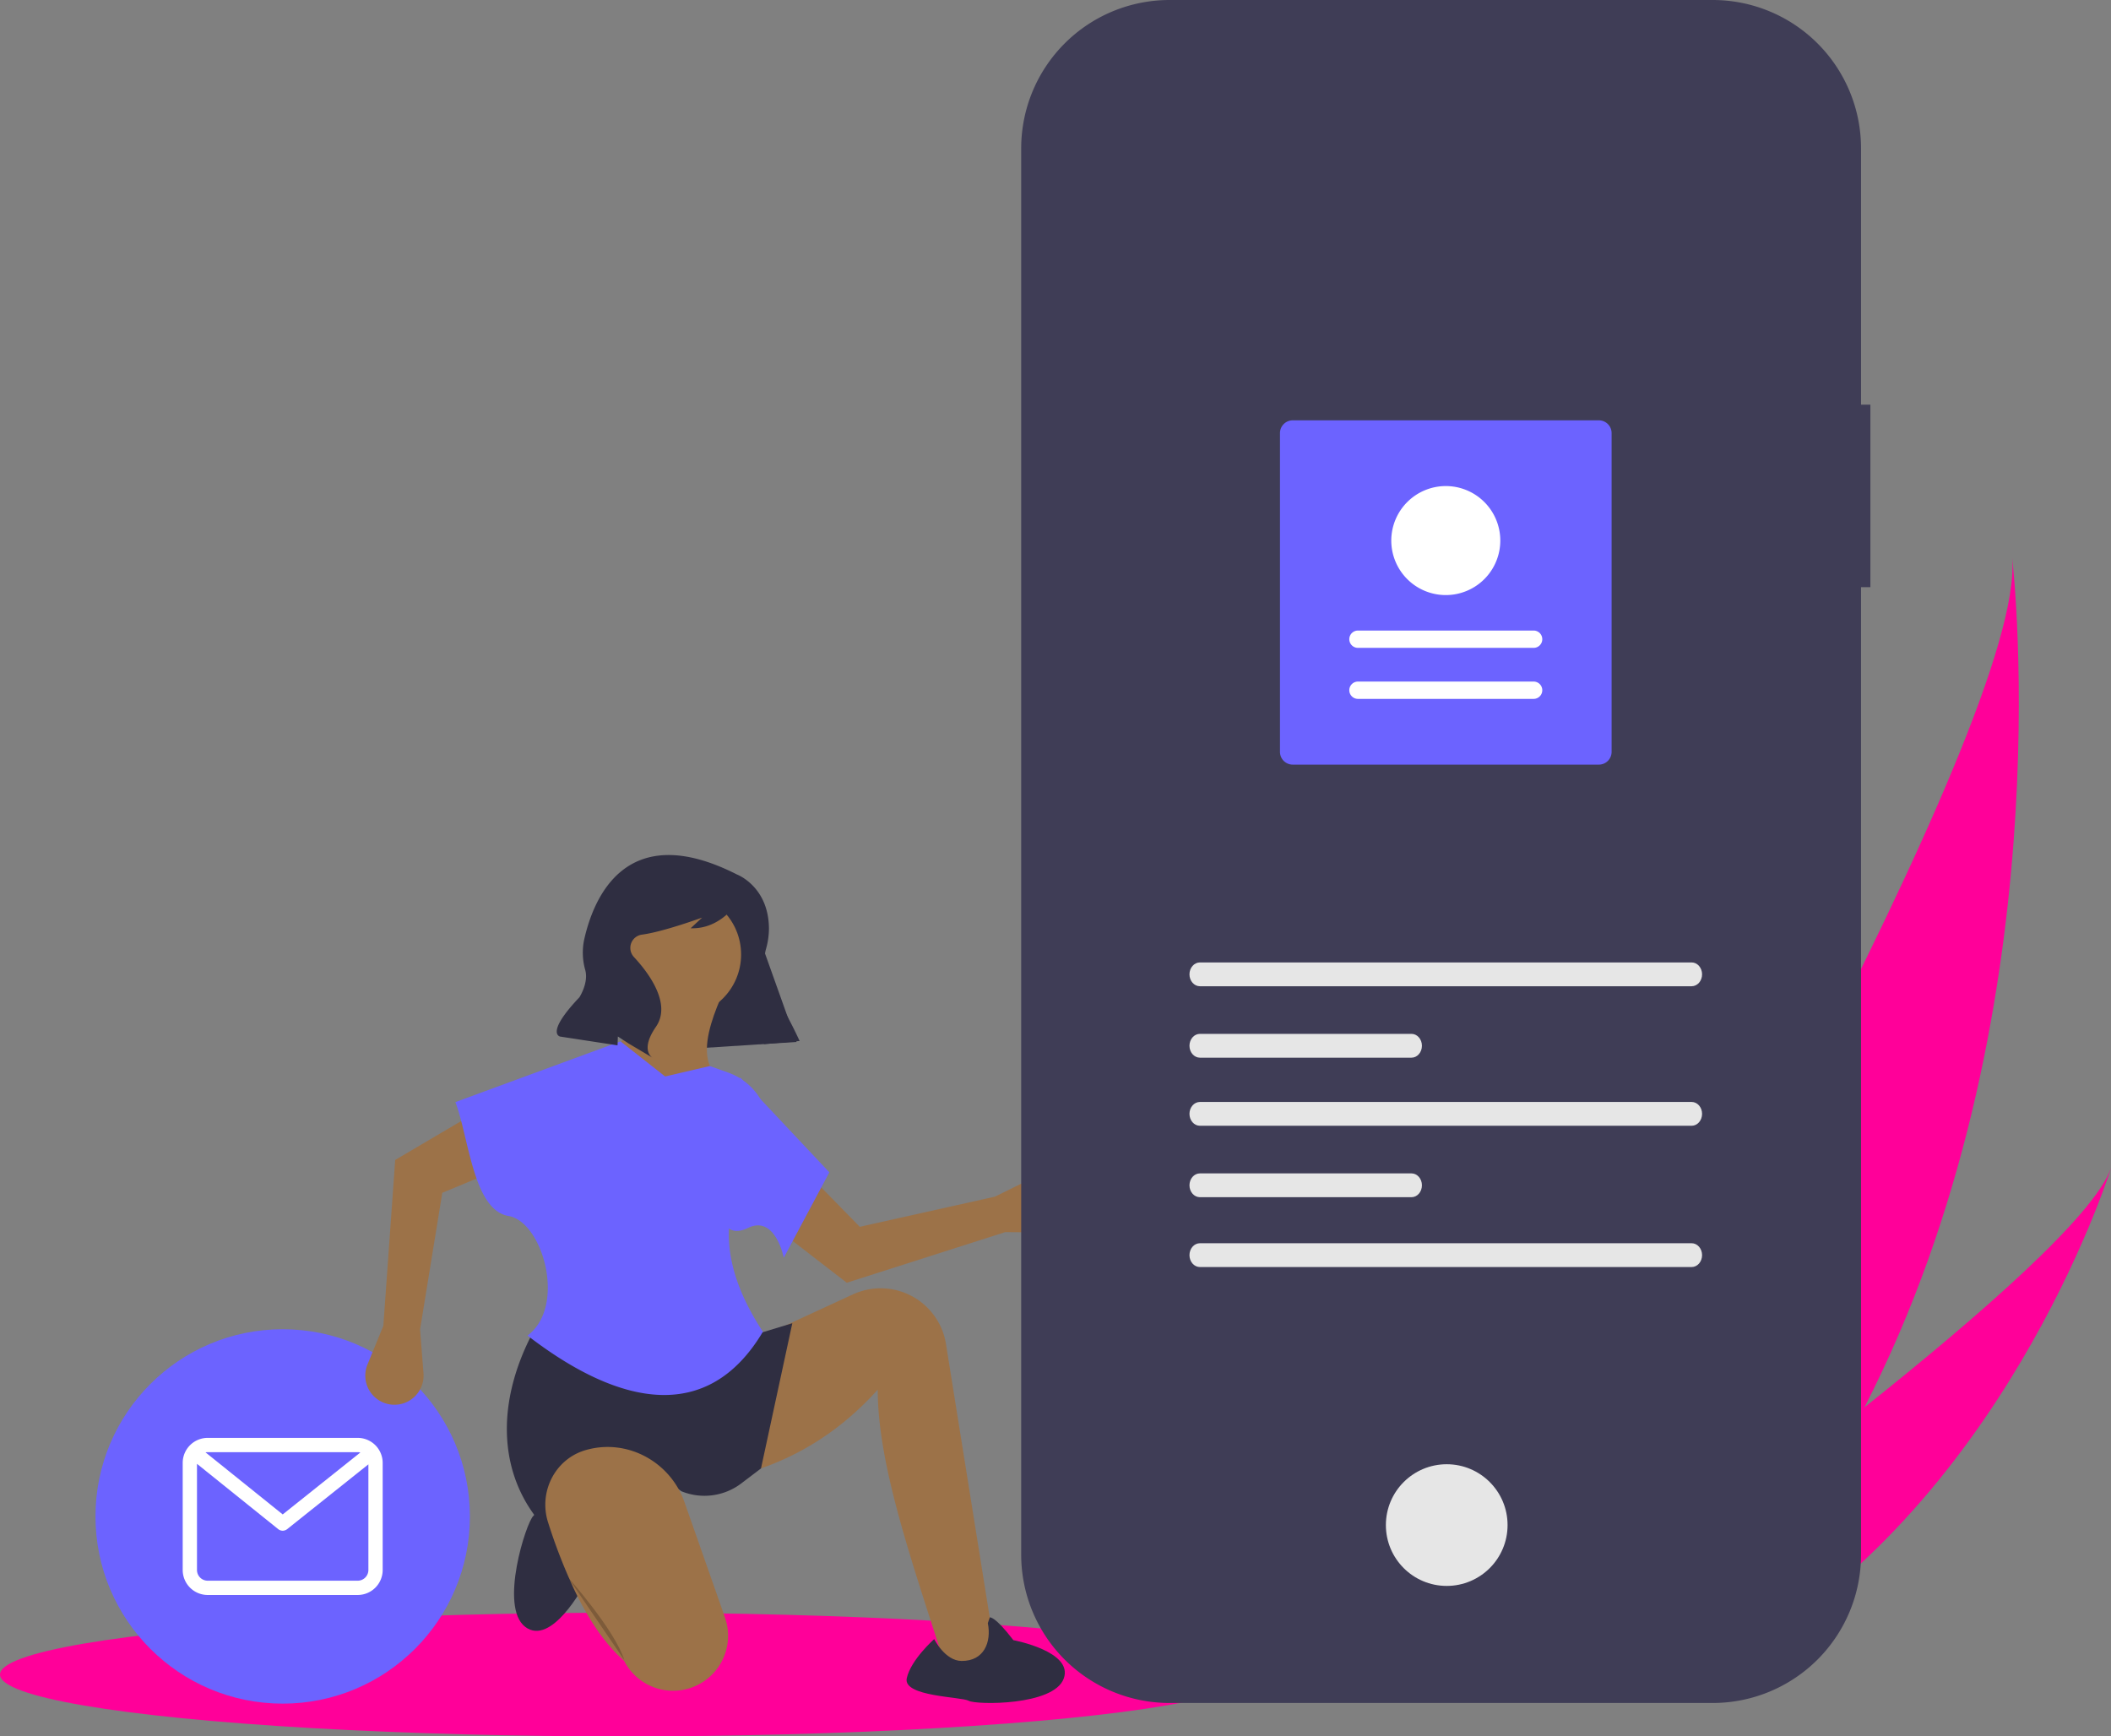 <?xml version="1.0" encoding="UTF-8" standalone="no"?>
<svg
   xmlns:dc="http://purl.org/dc/elements/1.1/"
   xmlns:cc="http://creativecommons.org/ns#"
   xmlns:rdf="http://www.w3.org/1999/02/22-rdf-syntax-ns#"
   xmlns:svg="http://www.w3.org/2000/svg"
   xmlns="http://www.w3.org/2000/svg"
   xmlns:sodipodi="http://sodipodi.sourceforge.net/DTD/sodipodi-0.dtd"
   xmlns:inkscape="http://www.inkscape.org/namespaces/inkscape"
   id="a7911dd8-4c59-47c4-8e89-f08275b909c0"
   data-name="Layer 1"
   width="902.097"
   height="742.063"
   viewBox="0 0 902.097 742.063"
   version="1.1"
   sodipodi:docname="contact.svg"
   inkscape:version="0.92.2 (5c3e80d, 2017-08-06)">
  <rect x="0" y="0" width="902.097" height="742.063" fill="#808080" stroke="none"/>
  <defs
     id="defs64" />
  <sodipodi:namedview
     pagecolor="#ffffff"
     bordercolor="#666666"
     borderopacity="1"
     objecttolerance="10"
     gridtolerance="10"
     guidetolerance="10"
     inkscape:pageopacity="0"
     inkscape:pageshadow="2"
     inkscape:window-width="1920"
     inkscape:window-height="1001"
     id="namedview62"
     showgrid="false"
     inkscape:zoom="0.63606476"
     inkscape:cx="341.78126"
     inkscape:cy="436.51406"
     inkscape:window-x="-9"
     inkscape:window-y="-9"
     inkscape:window-maximized="1"
     inkscape:current-layer="a7911dd8-4c59-47c4-8e89-f08275b909c0" />
  <path
     d="M945.695,680.396c-18.173,35.465-41.224,69.764-70.389,100.808-.648.701-1.302,1.384-1.962,2.079l-69.101-32.713c.423-.702.886-1.491,1.385-2.353,29.683-50.787,208.865-360.591,203.203-430.758C1009.49,323.246,1030.729,514.628,945.695,680.396Z"
     transform="translate(-148.951 -78.969)"
     fill="#e6e6e6"
     id="path2"
     style="fill:#ff0099;fill-opacity:1" />
  <path
     d="M888.637,787.515c-.967.55-1.959,1.088-2.957,1.608l-51.838-24.541c.725-.514,1.569-1.122,2.539-1.806,15.881-11.403,63.105-45.613,109.314-82.38,49.658-39.511,98.152-81.964,105.354-102.228C1049.586,582.814,1004.134,724.065,888.637,787.515Z"
     transform="translate(-148.951 -78.969)"
     fill="#e6e6e6"
     id="path4"
     style="fill:#ff0099;fill-opacity:1" />
  <ellipse
     cx="267"
     cy="715.627"
     rx="267"
     ry="26.436"
     fill="#e6e6e6"
     id="ellipse6"
     style="fill:#ff0099;fill-opacity:1" />
  <circle
     cx="120.802"
     cy="648.051"
     r="80"
     fill="#6c63ff"
     id="circle8" />
  <path
     d="M301.799,693.448H237.708a10.694,10.694,0,0,0-10.682,10.682v45.779A10.694,10.694,0,0,0,237.708,760.591h64.091a10.694,10.694,0,0,0,10.682-10.682v-45.779A10.694,10.694,0,0,0,301.799,693.448Zm0,6.104a4.557,4.557,0,0,1,1.134.148l-33.172,26.461-32.978-26.515a4.581,4.581,0,0,1,.925-.094Zm0,54.935H237.708a4.583,4.583,0,0,1-4.578-4.578v-45.368l34.711,27.909a3.052,3.052,0,0,0,3.815.007l34.72-27.697v45.149A4.583,4.583,0,0,1,301.799,754.487Z"
     transform="translate(-148.951 -78.969)"
     fill="#fff"
     id="path10" />
  <polygon
     points="340.407 445.28 275.039 449.483 257.506 387.422 314.96 373.958 340.407 445.28"
     fill="#2f2e41"
     id="polygon12" />
  <path
     d="M578.492,605.52l17.9.147a12.454,12.454,0,0,0,12.398-14.43v0a12.454,12.454,0,0,0-17.807-9.191L574.103,590.375l-57.737,12.876L491.631,577.962l-14.208,23.401,33.378,25.788Z"
     transform="translate(-148.951 -78.969)"
     fill="#ffb8b8"
     id="path14"
     style="fill:#9c7248;fill-opacity:1" />
  <path
     d="M575.137,790.458l-21.09,4.056c-14.405-45.409-30.013-88.411-30.012-121.67C503.649,695.533,478.369,708.513,448.6,712.59l3.245-50.29,24.334-12.978,37.243-17.189a28.281,28.281,0,0,1,10.365-2.564h0a28.281,28.281,0,0,1,29.412,23.773Z"
     transform="translate(-148.951 -78.969)"
     fill="#ffb8b8"
     id="path16"
     style="fill:#9c7248;fill-opacity:1" />
  <path
     d="M571.892,770.18s2.022-.857,10.098,9.711c0,0,25.79,4.802,21.525,16.432s-37.426,11.264-40.577,9.487-28.233-1.74-26.499-9.641,11.725-16.732,11.725-16.732,4.594,9.308,11.734,9.347c9.561.052,12.805-8.059,11.183-16.17C571.066,772.538,571.954,770.229,571.892,770.18Z"
     transform="translate(-148.951 -78.969)"
     fill="#2f2e41"
     id="path18" />
  <path
     d="M409.611,742.522s3.16,8.637-11.066,13.841c0,0-13.954,26.419-25.156,17.843s.423-44.511,3.421-47.336,11.451-30.112,19.456-25.551,14.225,18.414,14.225,18.414-25.775,8.277-13.582,27.435C396.91,747.169,402.226,747.528,409.611,742.522Z"
     transform="translate(-148.951 -78.969)"
     fill="#2f2e41"
     id="path20" />
  <circle
     cx="290.139"
     cy="407.908"
     r="26.561"
     fill="#ffb8b8"
     id="circle22"
     style="fill:#9c7248;fill-opacity:1" />
  <path
     d="M461.984,557.257H415.749l-9.734-28.39c16.875-5.151,12.933-19.778,9.734-34.068H461.984c-8.963,17.877-20.099,43.178,1.622,47.857Z"
     transform="translate(-148.951 -78.969)"
     fill="#ffb8b8"
     id="path24"
     style="fill:#9c7248;fill-opacity:1" />
  <path
     d="M474.151,706.506l-8.406,6.388a26.031,26.031,0,0,1-25.662,3.345h0c-24.075-18.046-43.711-12.638-59.213,14.6-18.594-20.985-20.65-51.379-4.056-82.736l92.064,2.028,18.656-5.678Z"
     transform="translate(-148.951 -78.969)"
     fill="#2f2e41"
     id="path26" />
  <path
     d="M443.49,800.485l0,0a23.507,23.507,0,0,1-27.82-11.721c-8.274-7.287-15.255-17.721-21.309-30.409A235.352,235.352,0,0,1,383.194,729.672c-4.19-12.94,2.816-27.077,15.855-30.948q.582-.173,1.177-.326c17.406-4.469,35.281,5.571,41.231,22.528l17.301,49.308A23.507,23.507,0,0,1,443.49,800.485Z"
     transform="translate(-148.951 -78.969)"
     fill="#ffb8b8"
     id="path28"
     style="fill:#9c7248;fill-opacity:1" />
  <path
     d="M391.415,752.741s20.278,22.712,24.334,35.69"
     transform="translate(-148.951 -78.969)"
     opacity="0.2"
     id="path30" />
  <path
     d="M312.768,645.555l-6.787,16.564a12.454,12.454,0,0,0,8.791,16.872h0a12.454,12.454,0,0,0,15.149-13.118l-1.462-18.767,9.496-58.388,32.669-13.57-16.448-21.885-36.343,21.409Z"
     transform="translate(-148.951 -78.969)"
     fill="#ffb8b8"
     id="path32"
     style="fill:#9c7248;fill-opacity:1" />
  <path
     d="M474.962,648.104c-23.306,39.147-60.787,32.277-100.581,1.622,16.782-12.548,6.489-48.668-8.111-51.101-15.098-2.516-16.913-33.392-22.712-48.668l70.569-25.956,19.062,15.006,19.062-4.461,7.815,2.773a26.42,26.42,0,0,1,17.582,24.537C461.633,584.991,449.778,609.671,474.962,648.104Z"
     transform="translate(-148.951 -78.969)"
     fill="#6c63ff"
     id="path34" />
  <path
     d="M483.884,616.47s-3.592-18.52-15.382-12.707-12.602-10.41-12.602-10.41l9.328-53.94,38.123,40.557Z"
     transform="translate(-148.951 -78.969)"
     fill="#6c63ff"
     id="path36" />
  <path
     d="M463.898,452.693s13.461,5.048,13.649,22.968a32.348,32.348,0,0,1-1.275,8.911c-.905,3.285-1.671,10.424,4.134,20a184.663,184.663,0,0,1,10.248,19.271h0l-15.219,1.333-2.291-25.23a125.125,125.125,0,0,0-8.624-35.619l-.096-.238s-7.083,12.063-20.339,11.572l4.909-4.559s-16.662,6.107-25.703,7.282a5.719,5.719,0,0,0-3.528,9.479q.079.088.161.176c5.47,5.891,16.341,19.567,9.328,29.736s-1.438,13.22-1.438,13.22L417.611,524.931l-4.629-3.016-.14,3.787-24.512-3.752s-6.593-1.192,8.205-16.762c0,0,3.982-6.112,2.541-11.563a27.211,27.211,0,0,1-.563-12.755C402.352,463.238,416.142,428.412,463.898,452.693Z"
     transform="translate(-148.951 -78.969)"
     fill="#2f2e41"
     id="path38" />
  <path
     id="b82a9922-ead1-40af-af3b-f133b244cde7"
     data-name="Path 33"
     d="M948.228,251.914h-4v-109.545a63.4,63.4,0,0,0-63.4-63.4h-232.087a63.4,63.4,0,0,0-63.4,63.4v600.974a63.4,63.4,0,0,0,63.4,63.4h232.086a63.4,63.4,0,0,0,63.4-63.4V329.89h4Z"
     transform="translate(-148.951 -78.969)"
     fill="#3f3d56" />
  <path
     id="b2a7827b-2d2c-407d-93be-35e4c67116bc"
     data-name="Path 34"
     d="m 1511.085,-801.034 h -30.295 a 22.495,22.495 0 0 1 -20.828,30.994 h -132.959 a 22.495,22.495 0 0 1 -20.827,-30.991 h -28.3 a 47.348,47.348 0 0 0 -47.348,47.348 v 600.089 a 47.348,47.348 0 0 0 47.348,47.348 h 233.2 a 47.348,47.348 0 0 0 47.348,-47.348 v -7e-5 0 -600.092 a 47.348,47.348 0 0 0 -47.348,-47.348 h 0.01 z"
     inkscape:connector-curvature="0"
     style="fill:#ffffff" />
  <circle
     id="e6b07811-3d0f-4972-ba4c-46b0c6566e33"
     data-name="Ellipse 7"
     cx="618.231"
     cy="651.746"
     r="26"
     fill="#e6e6e6" />
  <path
     d="M661.706,490.267c-2.458,0-4.458,2.283-4.458,5.088s2,5.088,4.458,5.088H871.848c2.458,0,4.458-2.283,4.458-5.088s-2-5.088-4.458-5.088Z"
     transform="translate(-148.951 -78.969)"
     fill="#e6e6e6"
     id="path43" />
  <path
     d="M661.706,610.267c-2.458,0-4.458,2.283-4.458,5.088s2,5.088,4.458,5.088H871.848c2.458,0,4.458-2.283,4.458-5.088s-2-5.088-4.458-5.088Z"
     transform="translate(-148.951 -78.969)"
     fill="#e6e6e6"
     id="path45" />
  <path
     d="M661.706,520.794c-2.458,0-4.458,2.283-4.458,5.088s2,5.088,4.458,5.088h90.425c2.458,0,4.458-2.283,4.458-5.088s-2-5.088-4.458-5.088Z"
     transform="translate(-148.951 -78.969)"
     fill="#e6e6e6"
     id="path47" />
  <path
     d="M661.706,549.893c-2.458,0-4.458,2.283-4.458,5.088s2,5.088,4.458,5.088H871.848c2.458,0,4.458-2.283,4.458-5.088s-2-5.088-4.458-5.088Z"
     transform="translate(-148.951 -78.969)"
     fill="#e6e6e6"
     id="path49" />
  <path
     d="M661.706,580.42c-2.458,0-4.458,2.283-4.458,5.088s2,5.088,4.458,5.088h90.425c2.458,0,4.458-2.283,4.458-5.088s-2-5.088-4.458-5.088Z"
     transform="translate(-148.951 -78.969)"
     fill="#e6e6e6"
     id="path51" />
  <path
     d="M701.377,258.596H832.19a5.457,5.457,0,0,1,5.451,5.451V400.283a5.457,5.457,0,0,1-5.451,5.451H701.377a5.457,5.457,0,0,1-5.451-5.451V264.046A5.457,5.457,0,0,1,701.377,258.596Z"
     transform="translate(-148.951 -78.969)"
     fill="#6c63ff"
     id="path53" />
  <path
     d="M804.317,377.639a3.7,3.7,0,1,0,0-7.401h-75.066a3.7,3.7,0,1,0,0,7.401Z"
     transform="translate(-148.951 -78.969)"
     fill="#fff"
     id="path55" />
  <path
     d="M804.317,355.837a3.7,3.7,0,0,0,0-7.401h-75.066a3.7,3.7,0,1,0,0,7.401Z"
     transform="translate(-148.951 -78.969)"
     fill="#fff"
     id="path57" />
  <path
     d="M766.783,286.69a23.293,23.293,0,1,1-23.293,23.293A23.319,23.319,0,0,1,766.783,286.69Z"
     transform="translate(-148.951 -78.969)"
     fill="#fff"
     id="path59" />
</svg>
